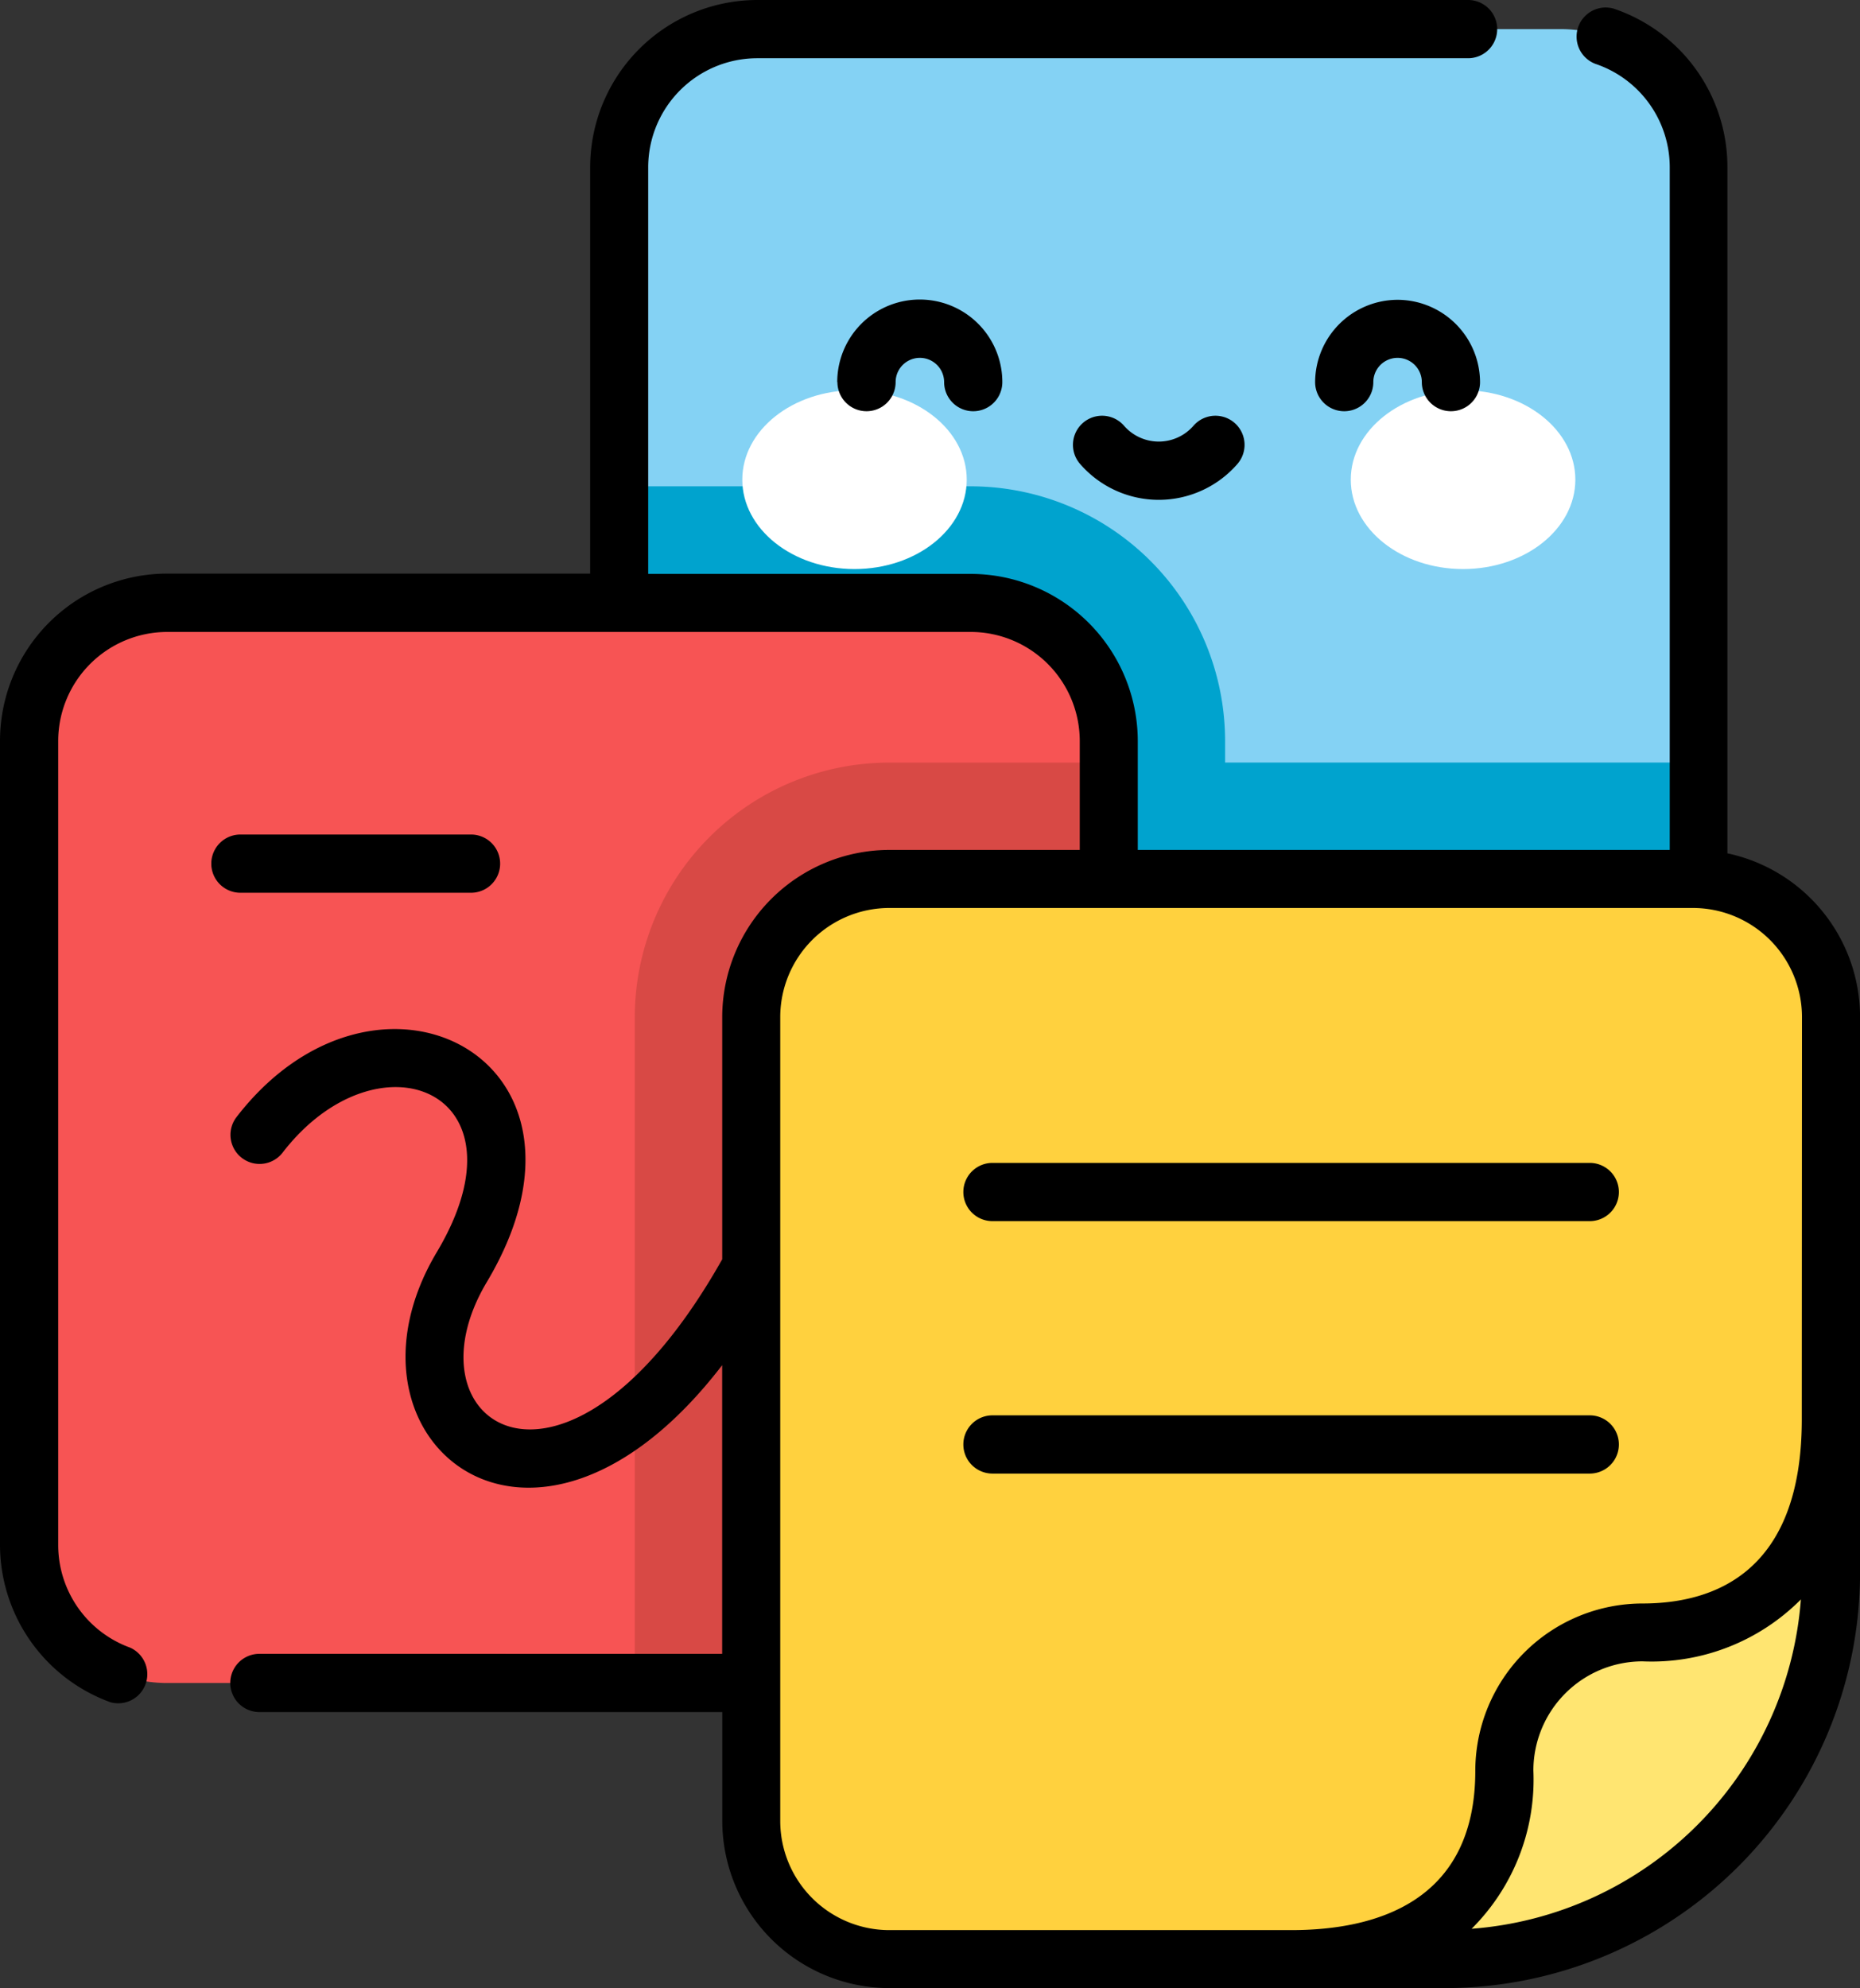 <svg xmlns="http://www.w3.org/2000/svg" width="30.678" height="32.779" viewBox="0 0 30.678 32.779">
  <rect x="0" y="0" width="30.678" height="32.779" fill="#333333" stroke="none"/>
  <g id="sticky-notes" transform="translate(-16.409)">
    <path id="Path_15773" data-name="Path 15773" d="M175.881,23.029a2.277,2.277,0,0,0,2.277,2.277H191.41a2.277,2.277,0,0,0,2.277-2.277V9.777A2.277,2.277,0,0,0,191.41,7.5H178.158a2.277,2.277,0,0,0-2.277,2.277Z" transform="translate(-149.262 -7.02)" fill="#84d2f4"/>
    <path id="Path_15774" data-name="Path 15774" d="M193.593,129.843h-7.715v-.354a4.2,4.2,0,0,0-4.2-4.2h-5.8v7.987a2.277,2.277,0,0,0,2.277,2.277h13.252a2.277,2.277,0,0,0,2.277-2.277v-3.434Z" transform="translate(-149.263 -117.271)" fill="#00a3ce"/>
    <path id="Path_15775" data-name="Path 15775" d="M23.908,170.821a2.277,2.277,0,0,0,2.277,2.277H39.437a2.277,2.277,0,0,0,2.277-2.277V157.569a2.277,2.277,0,0,0-2.277-2.277H26.185a2.277,2.277,0,0,0-2.277,2.277Z" transform="translate(-7.019 -145.35)" fill="#f75454"/>
    <path id="Path_15776" data-name="Path 15776" d="M184.174,196.384a4.2,4.2,0,0,0-4.2,4.2v10.977h5.537a2.277,2.277,0,0,0,2.277-2.277v-12.9Z" transform="translate(-153.095 -183.811)" fill="#d84945"/>
    <path id="Path_15777" data-name="Path 15777" d="M212.253,244.19h9.165a6.363,6.363,0,0,0,6.363-6.363v-9.165a2.277,2.277,0,0,0-2.277-2.277H212.253a2.277,2.277,0,0,0-2.277,2.277v13.252A2.277,2.277,0,0,0,212.253,244.19Z" transform="translate(-181.174 -211.89)" fill="#ffd13e"/>
    <path id="Path_15778" data-name="Path 15778" d="M351.572,374.346a6.363,6.363,0,0,0,6.363-6.363v-2.539c0,2.6-1.437,3.517-3.109,3.517a2.28,2.28,0,0,0-2.277,2.277c0,1.672-.921,3.109-3.517,3.109h2.539Z" transform="translate(-311.329 -342.047)" fill="#ffe571"/>
    <g id="Group_528" data-name="Group 528" transform="translate(28.652 6.434)">
      <g id="Group_527" data-name="Group 527">
        <ellipse id="Ellipse_66" data-name="Ellipse 66" cx="1.851" cy="1.474" rx="1.851" ry="1.474" fill="#fff"/>
        <ellipse id="Ellipse_67" data-name="Ellipse 67" cx="1.852" cy="1.474" rx="1.852" ry="1.474" transform="translate(10.036)" fill="#fff"/>
      </g>
    </g>
    <path id="Path_15779" data-name="Path 15779" d="M42.63,23.335H32.778a.48.48,0,1,0,0,.96H42.63a.48.48,0,1,0,0-.96ZM36.094,7.019a.759.759,0,0,1-1.146,0,.48.48,0,1,0-.724.631,1.719,1.719,0,0,0,2.594,0,.48.48,0,1,0-.724-.631Zm-11.916,7.7a.48.48,0,0,0,0-.96H20.374a.48.48,0,0,0,0,.96ZM42.63,19.173H32.778a.48.48,0,1,0,0,.96H42.63a.48.48,0,1,0,0-.96ZM30.221,6.3a.48.48,0,1,0,.96,0,.4.4,0,0,1,.8,0,.48.48,0,1,0,.96,0,1.361,1.361,0,1,0-2.723,0ZM39.46,4.943A1.363,1.363,0,0,0,38.1,6.3a.48.48,0,1,0,.96,0,.4.4,0,0,1,.8,0,.48.48,0,1,0,.96,0A1.363,1.363,0,0,0,39.46,4.943ZM44.9,14.074V2.757A2.754,2.754,0,0,0,43.023.142a.48.48,0,0,0-.3.911,1.8,1.8,0,0,1,1.226,1.7V14.013H35.175V12.219a2.76,2.76,0,0,0-2.757-2.757H27.1v-6.7A1.8,1.8,0,0,1,28.9.96H40.623a.48.48,0,1,0,0-.96H28.9a2.76,2.76,0,0,0-2.757,2.757v6.7H19.166a2.76,2.76,0,0,0-2.757,2.757V25.471a2.765,2.765,0,0,0,1.821,2.594.48.48,0,0,0,.326-.9,1.8,1.8,0,0,1-1.187-1.691V12.219a1.8,1.8,0,0,1,1.8-1.8H32.418a1.8,1.8,0,0,1,1.8,1.8v1.794H31.078a2.76,2.76,0,0,0-2.757,2.757v3.992c-2.566,4.546-5.291,2.737-3.883.376,2.2-3.687-1.812-5.733-4.133-2.714a.48.48,0,0,0,.761.585c1.574-2.048,4.137-1.03,2.547,1.636-1.831,3.069,1.566,5.946,4.707,1.863v4.759H20.687a.48.48,0,1,0,0,.96h7.635v1.794a2.76,2.76,0,0,0,2.757,2.757h9.165a6.851,6.851,0,0,0,6.844-6.844V16.77a2.761,2.761,0,0,0-2.183-2.7ZM40.681,31.8A3.471,3.471,0,0,0,41.7,29.191a1.8,1.8,0,0,1,1.8-1.8,3.471,3.471,0,0,0,2.612-1.021A5.893,5.893,0,0,1,40.681,31.8ZM46.127,23.4c0,2.51-1.429,3.037-2.628,3.037a2.761,2.761,0,0,0-2.757,2.757c0,2.172-1.652,2.628-3.037,2.628H31.078a1.8,1.8,0,0,1-1.8-1.8V16.77a1.8,1.8,0,0,1,1.8-1.8H44.33a1.8,1.8,0,0,1,1.8,1.8Z"/>
  </g>
</svg>
